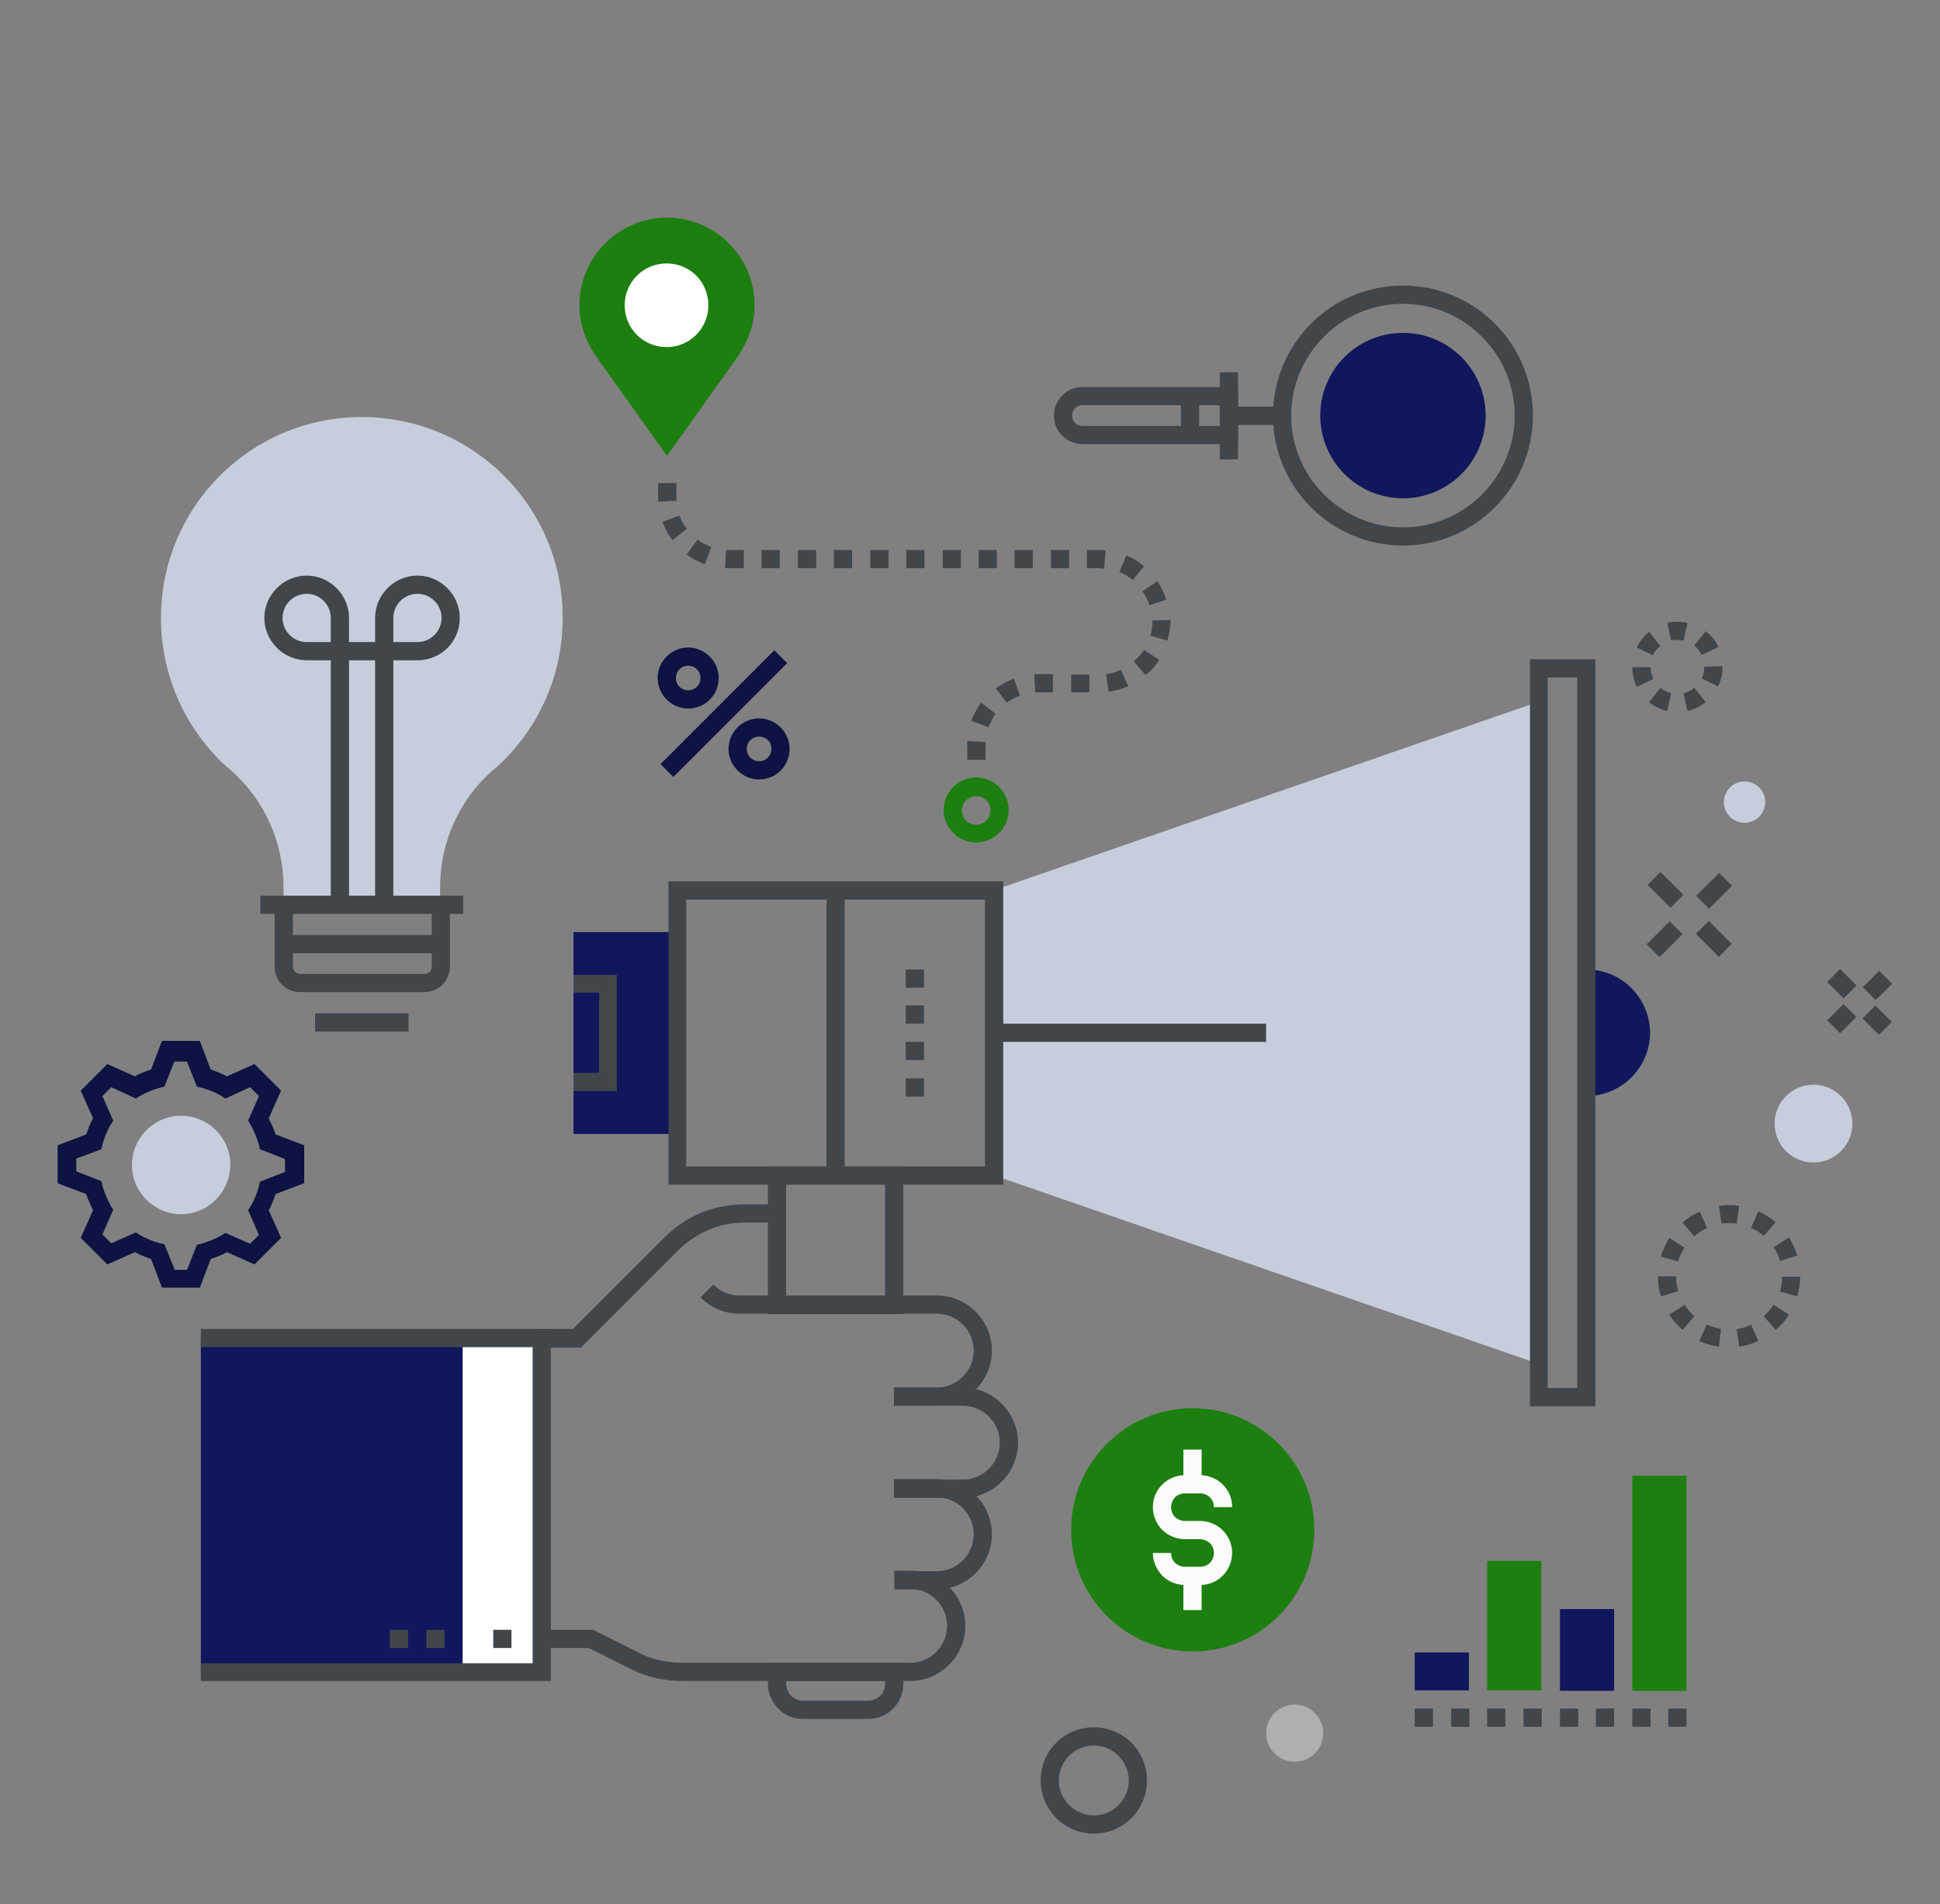 <?xml version="1.0" encoding="utf-8"?>
<!-- Generator: Adobe Illustrator 24.2.1, SVG Export Plug-In . SVG Version: 6.00 Build 0)  -->
<svg version="1.1" id="Layer_1" xmlns="http://www.w3.org/2000/svg" xmlns:xlink="http://www.w3.org/1999/xlink" x="0px" y="0px"
	 viewBox="0 0 394.1 386.7" style="enable-background:new 0 0 394.1 386.7;" xml:space="preserve">
<rect x="0" y="0" width="394.1" height="386.7" fill="#808080" stroke="none"/>
<style type="text/css">
	.st0{fill:#41464B;}
	.st1{fill:#11175C;}
	.st2{fill:#FFFFFF;}
	.st3{fill:#C6CEDB;}
	.st4{fill:#1D7F0F;}
	.st5{fill:#FBFBFD;}
	.st6{fill:#AFAFAF;}
	.st7{fill:#0D1342;}
</style>
<g>
	<g>
		<path class="st0" d="M195.6,304.2h-14v-3.7h14c2,0,3.9-0.8,5.3-2.2c1.4-1.4,2.2-3.3,2.2-5.3s-0.8-3.9-2.2-5.3s-3.3-2.2-5.3-2.2
			h-14v-3.7h14c3,0,5.8,1.2,7.9,3.3c2.1,2.1,3.3,4.9,3.3,7.9s-1.2,5.8-3.3,7.9C201.4,303,198.6,304.2,195.6,304.2z"/>
		<path class="st0" d="M190.3,322.8h-8.6v-3.7h8.6c2,0,3.9-0.8,5.3-2.2c1.4-1.4,2.2-3.3,2.2-5.3c0-2-0.8-3.9-2.2-5.3
			s-3.3-2.2-5.3-2.2h-8.6v-3.7h8.6c3,0,5.8,1.2,7.9,3.3s3.3,4.9,3.3,7.9c0,3-1.2,5.8-3.3,7.9C196.1,321.6,193.3,322.8,190.3,322.8z"
			/>
		<path class="st0" d="M184.9,341.4h-46.4c-1.8,0-3.5-0.2-5.3-0.6c-1.7-0.4-3.4-1-5-1.8l-8.6-4.3h-9.6v-3.7h10.5l9.4,4.7
			c1.3,0.7,2.7,1.2,4.2,1.5c1.4,0.3,2.9,0.5,4.4,0.5h46.4c2,0,3.9-0.8,5.3-2.2c1.4-1.4,2.2-3.3,2.2-5.3s-0.8-3.9-2.2-5.3
			c-1.4-1.4-3.3-2.2-5.3-2.2h-3.2v-3.7h3.2c3,0,5.8,1.2,7.9,3.3s3.3,4.9,3.3,7.9s-1.2,5.8-3.3,7.9
			C190.6,340.3,187.8,341.4,184.9,341.4z"/>
		<rect x="40.8" y="271.8" class="st1" width="53.2" height="67.8"/>
		<rect x="94" y="271.8" class="st2" width="16.1" height="67.8"/>
		<path class="st0" d="M110.1,273.6v-3.7h6.3l18.6-18.6c2.1-2.1,4.6-3.8,7.4-5c2.8-1.1,5.7-1.7,8.8-1.7h6.7v3.7h-6.7
			c-2.5,0-5,0.5-7.3,1.5s-4.4,2.4-6.2,4.2l-19.7,19.7H110.1z"/>
		<path class="st0" d="M190.3,285.5h-8.6v-3.7h8.6c2,0,3.9-0.8,5.3-2.2c1.4-1.4,2.2-3.3,2.2-5.3s-0.8-3.9-2.2-5.3
			c-1.4-1.4-3.3-2.2-5.3-2.2h-40.1c-3,0-5.8-1.2-7.9-3.3l2.6-2.6c1.4,1.4,3.3,2.2,5.3,2.2h40.1c3,0,5.8,1.2,7.9,3.3s3.3,4.9,3.3,7.9
			s-1.2,5.8-3.3,7.9C196.1,284.4,193.3,285.5,190.3,285.5z"/>
		<polygon class="st0" points="111.9,341.4 40.8,341.4 40.8,337.8 108.2,337.8 108.2,273.6 40.8,273.6 40.8,269.9 111.9,269.9 		"/>
		<rect x="100.2" y="331" class="st0" width="3.7" height="3.7"/>
		<rect x="86.6" y="331" class="st0" width="3.7" height="3.7"/>
		<rect x="79.2" y="331" class="st0" width="3.7" height="3.7"/>
	</g>
	<g>
		<polygon class="st3" points="312.6,142.5 201.9,180.8 201.9,238.7 312.6,277 		"/>
		<path class="st0" d="M183.5,266.9H156v-30h27.5V266.9z M159.7,263.2h20.1v-22.7h-20.1V263.2z"/>
		<path class="st0" d="M176.4,349.1h-13.3c-1.9,0-3.7-0.7-5-2.1c-1.3-1.3-2.1-3.1-2.1-5v-4.3h27.5v4.3c0,1.9-0.7,3.7-2.1,5
			C180.1,348.4,178.3,349.1,176.4,349.1z M159.7,341.4v0.6c0,0.9,0.4,1.8,1,2.4c0.6,0.6,1.5,1,2.4,1h13.3c0.9,0,1.8-0.4,2.4-1
			c0.6-0.6,1-1.5,1-2.4v-0.6L159.7,341.4L159.7,341.4z"/>
		<rect x="116.5" y="189.3" class="st1" width="21" height="41"/>
		<path class="st1" d="M322.3,196.9v25.7c7.1,0,12.9-5.8,12.9-12.9C335.1,202.6,329.4,196.9,322.3,196.9z"/>
		<path class="st0" d="M203.8,240.6h-68V179h68V240.6z M139.4,236.9h60.7v-54.2h-60.7V236.9z"/>
		<rect x="167.9" y="180.8" class="st0" width="3.7" height="57.9"/>
		<path class="st0" d="M324.1,285.6h-13.3V133.9h13.3V285.6z M314.4,281.9h6V137.6h-6V281.9z"/>
		<g>
			<g>
				<rect x="184" y="196.9" class="st0" width="3.7" height="3.7"/>
				<rect x="184" y="204.2" class="st0" width="3.7" height="3.7"/>
				<rect x="184" y="211.6" class="st0" width="3.7" height="3.7"/>
				<rect x="184" y="219" class="st0" width="3.7" height="3.7"/>
			</g>
		</g>
		<polygon class="st0" points="125.3,221.6 116.5,221.6 116.5,217.9 121.7,217.9 121.7,201.6 116.5,201.6 116.5,198 125.3,198 		"/>
		<rect x="201.9" y="207.9" class="st0" width="55.3" height="3.7"/>
	</g>
	<g>
		<path class="st3" d="M73.5,84.7c-22.6,0-40.8,18.3-40.8,40.8c0,11.9,5.1,22.7,13.3,30.2c0.4,0.3,0.8,0.7,1.2,1
			c6.4,5.8,10.4,14.2,10.4,23.5v3.6h15.9h15.9v-3.6c0-9.3,4-17.7,10.4-23.5c0.4-0.3,0.8-0.7,1.2-1c8.2-7.5,13.3-18.2,13.3-30.2
			C114.4,103,96.1,84.7,73.5,84.7z"/>
		<path class="st0" d="M86.1,201.5H61c-1.4,0-2.7-0.5-3.7-1.5c-1-1-1.5-2.3-1.5-3.7v-12.6h3.7v12.6c0,0.4,0.2,0.8,0.5,1.1
			s0.7,0.4,1.1,0.4h25.1c0.4,0,0.8-0.2,1.1-0.4c0.3-0.3,0.4-0.7,0.4-1.1v-12.6h3.7v12.6c0,1.4-0.6,2.7-1.5,3.7
			C88.8,201,87.5,201.5,86.1,201.5z"/>
		<rect x="52.9" y="181.9" class="st0" width="41.2" height="3.7"/>
		<rect x="57.6" y="189.9" class="st0" width="31.9" height="3.7"/>
		<rect x="64" y="205.8" class="st0" width="19" height="3.7"/>
		<g>
			<g>
				<rect x="76.2" y="132.3" class="st0" width="3.7" height="51.5"/>
				<rect x="67.2" y="132.3" class="st0" width="3.7" height="51.5"/>
			</g>
		</g>
		<path class="st0" d="M70.9,134.1h-8.6c-4.7,0-8.6-3.9-8.6-8.6s3.9-8.6,8.6-8.6s8.6,3.9,8.6,8.6V134.1z M62.3,120.6
			c-2.7,0-4.9,2.2-4.9,4.9c0,2.7,2.2,4.9,4.9,4.9h4.9v-4.9C67.2,122.8,65,120.6,62.3,120.6z"/>
		<path class="st0" d="M84.8,134.1h-8.6v-8.6c0-4.7,3.9-8.6,8.6-8.6s8.6,3.9,8.6,8.6C93.4,130.3,89.6,134.1,84.8,134.1z M79.9,130.4
			h4.9c2.7,0,4.9-2.2,4.9-4.9c0-2.7-2.2-4.9-4.9-4.9s-4.9,2.2-4.9,4.9V130.4z"/>
		<rect x="69" y="130.4" class="st0" width="9" height="3.7"/>
	</g>
	<g>
		<path class="st0" d="M349.2,273.5c-1.4-0.2-2.7-0.6-4-1.1l1.5-3.4c0.9,0.4,1.9,0.7,2.9,0.9L349.2,273.5z M353.3,273.5l-0.5-3.6
			c1-0.1,2-0.4,2.9-0.9l1.5,3.3C356,272.9,354.7,273.3,353.3,273.5z M341.8,270.1c-1-0.9-2-2-2.7-3.1l3.1-2c0.6,0.9,1.2,1.6,2,2.3
			L341.8,270.1z M360.7,270.1l-2.4-2.8c0.8-0.7,1.5-1.5,2-2.3l3.1,2C362.7,268.2,361.8,269.2,360.7,270.1z M337.4,263.3
			c-0.4-1.3-0.6-2.7-0.6-4.1l3.7,0c0,1,0.1,2,0.4,3L337.4,263.3z M365.1,263.3l-3.5-1c0.3-1,0.4-2,0.4-3l3.7,0v0
			C365.7,260.6,365.5,261.9,365.1,263.3z M340.9,256.2l-3.5-1c0.4-1.3,1-2.6,1.7-3.8l3.1,2C341.6,254.3,341.2,255.2,340.9,256.2z
			 M361.6,256.1c-0.3-1-0.7-1.9-1.3-2.8l3.1-2c0.8,1.2,1.3,2.4,1.7,3.7L361.6,256.1z M344.2,251.1l-2.4-2.8c1-0.9,2.2-1.7,3.5-2.2
			l1.5,3.3C345.8,249.8,345,250.4,344.2,251.1z M358.3,251c-0.8-0.7-1.6-1.2-2.6-1.6l1.5-3.4c1.3,0.6,2.4,1.3,3.5,2.2L358.3,251z
			 M349.7,248.5l-0.5-3.6c1.4-0.2,2.8-0.2,4.1,0l-0.5,3.6C351.8,248.4,350.7,248.4,349.7,248.5z"/>
		<path class="st0" d="M338.7,144.4c-1.3-0.3-2.6-0.9-3.7-1.8l2.3-2.9c0.7,0.5,1.4,0.9,2.2,1.1L338.7,144.4z M342.8,144.4l-0.8-3.6
			c0.8-0.2,1.6-0.6,2.2-1.1l2.3,2.9C345.4,143.5,344.1,144.1,342.8,144.4z M332.5,139.5c-0.6-1.3-0.9-2.6-0.9-4l3.7,0
			c0,0.8,0.2,1.6,0.6,2.4L332.5,139.5z M349,139.4l-3.3-1.6c0.4-0.8,0.5-1.6,0.5-2.4l3.7-0.1v0.1C350,136.8,349.6,138.2,349,139.4z
			 M335.8,133.1l-3.3-1.6c0.6-1.2,1.5-2.4,2.5-3.2l2.3,2.9C336.6,131.7,336.1,132.3,335.8,133.1z M345.7,133
			c-0.4-0.7-0.9-1.4-1.5-1.9l2.3-2.9c1.1,0.8,2,1.9,2.6,3.2L345.7,133z M339.5,130.1l-0.8-3.6c1.3-0.3,2.7-0.3,4.1,0l-0.8,3.6
			C341.1,129.9,340.3,129.9,339.5,130.1z"/>
		<g>
			<g>
				<g>
					
						<rect x="379.5" y="204.7" transform="matrix(0.707 -0.707 0.707 0.707 -34.657 330.43)" class="st0" width="3.7" height="4.7"/>
					
						<rect x="372.4" y="197.5" transform="matrix(0.705 -0.709 0.709 0.705 -31.385 324.239)" class="st0" width="3.7" height="4.7"/>
					
						<rect x="379" y="198.1" transform="matrix(0.709 -0.705 0.705 0.709 -29.947 327.235)" class="st0" width="4.7" height="3.7"/>
					
						<rect x="371.9" y="205.2" transform="matrix(0.707 -0.707 0.707 0.707 -36.836 325.089)" class="st0" width="4.7" height="3.7"/>
				</g>
			</g>
		</g>
		<g>
			<g>
				<g>
					
						<rect x="346.4" y="187.4" transform="matrix(0.707 -0.707 0.707 0.707 -32.89 302.076)" class="st0" width="3.7" height="6.6"/>
					
						<rect x="336.3" y="177.4" transform="matrix(0.706 -0.709 0.709 0.706 -28.507 292.906)" class="st0" width="3.7" height="6.6"/>
					
						<rect x="344.9" y="178.9" transform="matrix(0.709 -0.705 0.705 0.709 -26.104 298.253)" class="st0" width="6.6" height="3.7"/>
					
						<rect x="334.9" y="188.9" transform="matrix(0.707 -0.707 0.707 0.707 -35.823 294.997)" class="st0" width="6.6" height="3.7"/>
				</g>
			</g>
		</g>
		<circle class="st3" cx="354.4" cy="162.9" r="4.2"/>
		<circle class="st3" cx="368.4" cy="228.2" r="7.9"/>
	</g>
	<g>
		<circle class="st4" cx="242.3" cy="310.7" r="24.7"/>
		<g>
			<g>
				<path class="st5" d="M243.8,321.9h-3.1c-1.7,0-3.4-0.7-4.6-1.9c-1.2-1.3-1.9-2.9-1.9-4.6h3.7c0,0.8,0.3,1.5,0.8,2
					c0.5,0.5,1.3,0.8,2,0.8h3.1c0.8,0,1.5-0.3,2-0.8c0.5-0.5,0.8-1.3,0.8-2c0-0.8-0.3-1.5-0.8-2c-0.6-0.5-1.3-0.8-2-0.8h-3.1
					c-1.7,0-3.4-0.7-4.6-1.9c-1.2-1.2-1.9-2.9-1.9-4.6c0-1.8,0.7-3.4,1.9-4.6c1.2-1.2,2.9-1.9,4.6-1.9h3.1c1.7,0,3.4,0.7,4.6,1.9
					c1.3,1.3,1.9,2.9,1.9,4.6h-3.7c0-0.8-0.3-1.5-0.8-2c-0.5-0.5-1.3-0.8-2-0.8h-3.1c-0.8,0-1.5,0.3-2,0.8c-0.5,0.5-0.8,1.3-0.8,2
					c0,0.8,0.3,1.5,0.8,2s1.3,0.8,2,0.8h3.1c1.7,0,3.4,0.7,4.6,1.9c1.2,1.2,1.9,2.9,1.9,4.6s-0.7,3.4-1.9,4.6
					C247.2,321.2,245.6,321.9,243.8,321.9z"/>
				<rect x="240.4" y="294.4" class="st5" width="3.7" height="6.9"/>
				<rect x="240.4" y="320.1" class="st5" width="3.7" height="6.9"/>
			</g>
		</g>
	</g>
	<path class="st0" d="M222.2,372.4c-5.9,0-10.8-4.8-10.8-10.8s4.8-10.8,10.8-10.8s10.8,4.8,10.8,10.8
		C233,367.6,228.2,372.4,222.2,372.4z M222.2,354.5c-3.9,0-7.1,3.2-7.1,7.1c0,3.9,3.2,7.1,7.1,7.1c3.9,0,7.1-3.2,7.1-7.1
		S226.1,354.5,222.2,354.5z"/>
	<path class="st4" d="M198.3,171.1c-3.6,0-6.6-2.9-6.6-6.6c0-3.6,2.9-6.6,6.6-6.6c3.6,0,6.6,2.9,6.6,6.6
		C204.9,168.2,201.9,171.1,198.3,171.1z M198.3,161.7c-1.6,0-2.9,1.3-2.9,2.9s1.3,2.9,2.9,2.9c1.6,0,2.9-1.3,2.9-2.9
		C201.2,162.9,199.9,161.7,198.3,161.7z"/>
	<circle class="st6" cx="263" cy="352" r="5.8"/>
	<g>
		<g>
			<g>
				<rect x="287.4" y="347" class="st0" width="3.7" height="3.7"/>
				<rect x="294.8" y="347" class="st0" width="3.7" height="3.7"/>
				<rect x="302.1" y="347" class="st0" width="3.7" height="3.7"/>
				<rect x="309.5" y="347" class="st0" width="3.7" height="3.7"/>
				<rect x="316.9" y="347" class="st0" width="3.7" height="3.7"/>
				<rect x="324.2" y="347" class="st0" width="3.7" height="3.7"/>
				<rect x="331.6" y="347" class="st0" width="3.7" height="3.7"/>
				<rect x="338.9" y="347" class="st0" width="3.7" height="3.7"/>
			</g>
		</g>
		<rect x="287.4" y="335.6" class="st1" width="11" height="7.7"/>
		<rect x="302.1" y="317" class="st4" width="11" height="26.3"/>
		<rect x="316.9" y="326.8" class="st1" width="11" height="16.6"/>
		<rect x="331.6" y="299.7" class="st4" width="11" height="43.7"/>
	</g>
	<g>
		<g>
			
				<rect x="130.7" y="143.1" transform="matrix(0.707 -0.707 0.707 0.707 -59.401 146.418)" class="st7" width="32.7" height="3.7"/>
			<g>
				<path class="st7" d="M154.2,158.3c-3.4,0-6.2-2.8-6.2-6.2s2.8-6.2,6.2-6.2s6.2,2.8,6.2,6.2C160.4,155.5,157.7,158.3,154.2,158.3
					z M154.2,149.6c-1.4,0-2.5,1.1-2.5,2.5s1.1,2.5,2.5,2.5s2.5-1.1,2.5-2.5C156.8,150.7,155.6,149.6,154.2,149.6z"/>
				<path class="st7" d="M139.8,143.9c-3.4,0-6.2-2.8-6.2-6.2s2.8-6.2,6.2-6.2s6.2,2.8,6.2,6.2C146,141.1,143.3,143.9,139.8,143.9z
					 M139.8,135.2c-1.4,0-2.5,1.1-2.5,2.5s1.1,2.5,2.5,2.5s2.5-1.1,2.5-2.5S141.2,135.2,139.8,135.2z"/>
			</g>
		</g>
	</g>
	<g>
		<path class="st4" d="M135.5,44.2c-9.8,0-17.8,8-17.8,17.8c0,4.1,1.5,7.8,3.7,10.8c14.1,19.8,14.1,19.8,14.1,19.8s0,0,14.1-19.8
			c2.2-3.1,3.7-6.8,3.7-10.8C153.3,52.2,145.3,44.2,135.5,44.2z"/>
		<path class="st2" d="M143.9,62c0,4.7-3.8,8.5-8.5,8.5c-4.7,0-8.5-3.8-8.5-8.5c0-4.7,3.8-8.5,8.5-8.5
			C140.2,53.5,143.9,57.3,143.9,62z"/>
	</g>
	<g>
		<g>
			<path class="st0" d="M200.2,154.3h-3.7v-2.9c0-0.3,0-0.6,0-0.9l3.7,0.2c0,0.2,0,0.4,0,0.7V154.3z M200.8,147.7l-3.5-1.3
				c0.5-1.3,1.2-2.6,2-3.7l2.9,2.2C201.7,145.8,201.2,146.7,200.8,147.7z M204.5,142.7l-2.2-2.9c1.1-0.8,2.4-1.5,3.7-2l1.2,3.5
				C206.3,141.6,205.4,142.1,204.5,142.7z M210.3,140.6l-0.2-3.7c0.3,0,0.5,0,0.8,0h3v3.7h-3C210.7,140.6,210.5,140.6,210.3,140.6z
				 M221.3,140.6h-3.7V137h3.7V140.6z M225.2,140.5l-0.5-3.6c1-0.1,2.1-0.4,3-0.9l1.5,3.4C227.9,139.9,226.6,140.3,225.2,140.5z
				 M232.7,137.1l-2.4-2.8c0.2-0.2,0.4-0.3,0.6-0.5c0.6-0.6,1.1-1.2,1.5-1.8l3.1,2c-0.6,0.9-1.2,1.7-2,2.5
				C233.2,136.6,233,136.9,232.7,137.1z M237.2,130.1l-3.5-1c0.3-0.9,0.4-1.9,0.4-2.9V126l3.7-0.1v0.2
				C237.7,127.5,237.5,128.8,237.2,130.1z M233.5,122.9c-0.3-1-0.8-1.9-1.4-2.8l3-2.1c0.8,1.2,1.4,2.4,1.8,3.8L233.5,122.9z
				 M230.1,117.8c-0.8-0.7-1.7-1.2-2.7-1.6l1.4-3.4c1.3,0.5,2.5,1.3,3.6,2.2L230.1,117.8z M224.3,115.5c-0.4,0-0.7-0.1-1.1-0.1h-2.4
				v-3.7h2.4c0.5,0,1,0,1.4,0.1L224.3,115.5z M217.2,115.4h-3.7v-3.7h3.7V115.4z M209.8,115.4h-3.7v-3.7h3.7V115.4z M202.5,115.4
				h-3.7v-3.7h3.7V115.4z M195.2,115.4h-3.7v-3.7h3.7V115.4z M187.8,115.4h-3.7v-3.7h3.7V115.4z M180.5,115.4h-3.7v-3.7h3.7V115.4z
				 M173.1,115.4h-3.7v-3.7h3.7V115.4z M165.8,115.4h-3.7v-3.7h3.7V115.4z M158.4,115.4h-3.7v-3.7h3.7V115.4z M151.1,115.4h-3
				c-0.3,0-0.5,0-0.8,0l0.2-3.7c0.2,0,0.4,0,0.6,0h3V115.4z M143.2,114.6c-1.3-0.5-2.6-1.1-3.7-2l2.2-3c0.8,0.6,1.8,1.1,2.8,1.5
				L143.2,114.6z M136.6,109.7c-0.9-1.1-1.5-2.4-2-3.7l3.4-1.3c0.4,1,0.9,1.9,1.5,2.7L136.6,109.7z M133.7,101.9c0-0.3,0-0.6,0-0.9
				v-2.9h3.7v2.9c0,0.2,0,0.5,0,0.7L133.7,101.9z"/>
		</g>
	</g>
	<g>
		<path class="st0" d="M285,110.8c-14.5,0-26.4-11.8-26.4-26.4S270.4,58,285,58s26.4,11.8,26.4,26.4S299.5,110.8,285,110.8z
			 M285,61.7c-12.5,0-22.7,10.2-22.7,22.7s10.2,22.7,22.7,22.7s22.7-10.2,22.7-22.7S297.5,61.7,285,61.7z"/>
		<rect x="249.6" y="82.6" class="st0" width="10.8" height="3.7"/>
		<path class="st0" d="M251.5,90.2h-31.6c-1.5,0-3-0.6-4.1-1.7c-1.1-1.1-1.7-2.5-1.7-4.1c0-1.5,0.6-3,1.7-4.1
			c1.1-1.1,2.5-1.7,4.1-1.7h31.6L251.5,90.2L251.5,90.2z M219.9,82.3c-0.6,0-1.1,0.2-1.5,0.6c-0.4,0.4-0.6,0.9-0.6,1.5
			c0,0.6,0.2,1.1,0.6,1.5c0.4,0.4,0.9,0.6,1.5,0.6h27.9v-4.2C247.8,82.3,219.9,82.3,219.9,82.3z"/>
		<rect x="239.9" y="80.5" class="st0" width="3.7" height="7.9"/>
		<rect x="247.8" y="75.6" class="st0" width="3.7" height="17.7"/>
		<circle class="st1" cx="285" cy="84.4" r="16.8"/>
	</g>
	<g>
		<path class="st7" d="M40.6,261.5h-7.7l-2.2-5.8c-1.1-0.4-2.2-0.8-3.3-1.4l-5.6,2.5l-5.4-5.4l2.5-5.6c-0.5-1.1-1-2.1-1.4-3.3
			l-5.8-2.2v-7.7l5.8-2.2c0.4-1.1,0.8-2.2,1.4-3.3l-2.5-5.6l5.4-5.4l5.6,2.5c1-0.6,2.1-1,3.3-1.4l2.2-5.8h7.7l2.2,5.8
			c1.1,0.4,2.2,0.8,3.3,1.4l5.6-2.5l5.4,5.4l-2.5,5.6c0.5,1.1,1,2.1,1.4,3.3l5.8,2.2v7.7l-5.8,2.2c-0.4,1.1-0.8,2.2-1.4,3.3l2.5,5.6
			l-5.4,5.4l-5.6-2.5c-1,0.6-2.2,1-3.3,1.4L40.6,261.5z M35.5,257.9H38l2-5.1l0.9-0.2c1.4-0.4,2.8-1,4.1-1.7l0.8-0.5l5,2.2l1.8-1.8
			l-2.2-5l0.5-0.8c0.8-1.3,1.3-2.7,1.7-4.1l0.2-0.9l5.1-2v-2.6l-5.1-2l-0.2-0.9c-0.4-1.4-1-2.8-1.7-4.1l-0.5-0.8l2.2-5l-1.8-1.8
			l-5,2.3l-0.8-0.5c-1.3-0.8-2.7-1.3-4.1-1.7l-0.9-0.2l-2-5.1h-2.6l-2,5.1l-0.9,0.2c-1.5,0.4-2.8,1-4.1,1.7l-0.8,0.5l-5-2.3
			l-1.8,1.8l2.2,5l-0.5,0.8c-0.8,1.3-1.3,2.7-1.7,4.1l-0.2,0.9l-5.1,1.9v2.6l5.1,2l0.2,0.9c0.4,1.4,1,2.8,1.7,4.1l0.5,0.8l-2.2,5
			l1.8,1.8l5-2.2l0.8,0.5c1.3,0.8,2.7,1.3,4.1,1.7l0.9,0.2L35.5,257.9z"/>
		<path class="st3" d="M36.8,246.6c-5.5,0-10-4.5-10-10s4.5-10,10-10c5.5,0,10,4.5,10,10C46.7,242.1,42.3,246.6,36.8,246.6z"/>
	</g>
</g>
</svg>
